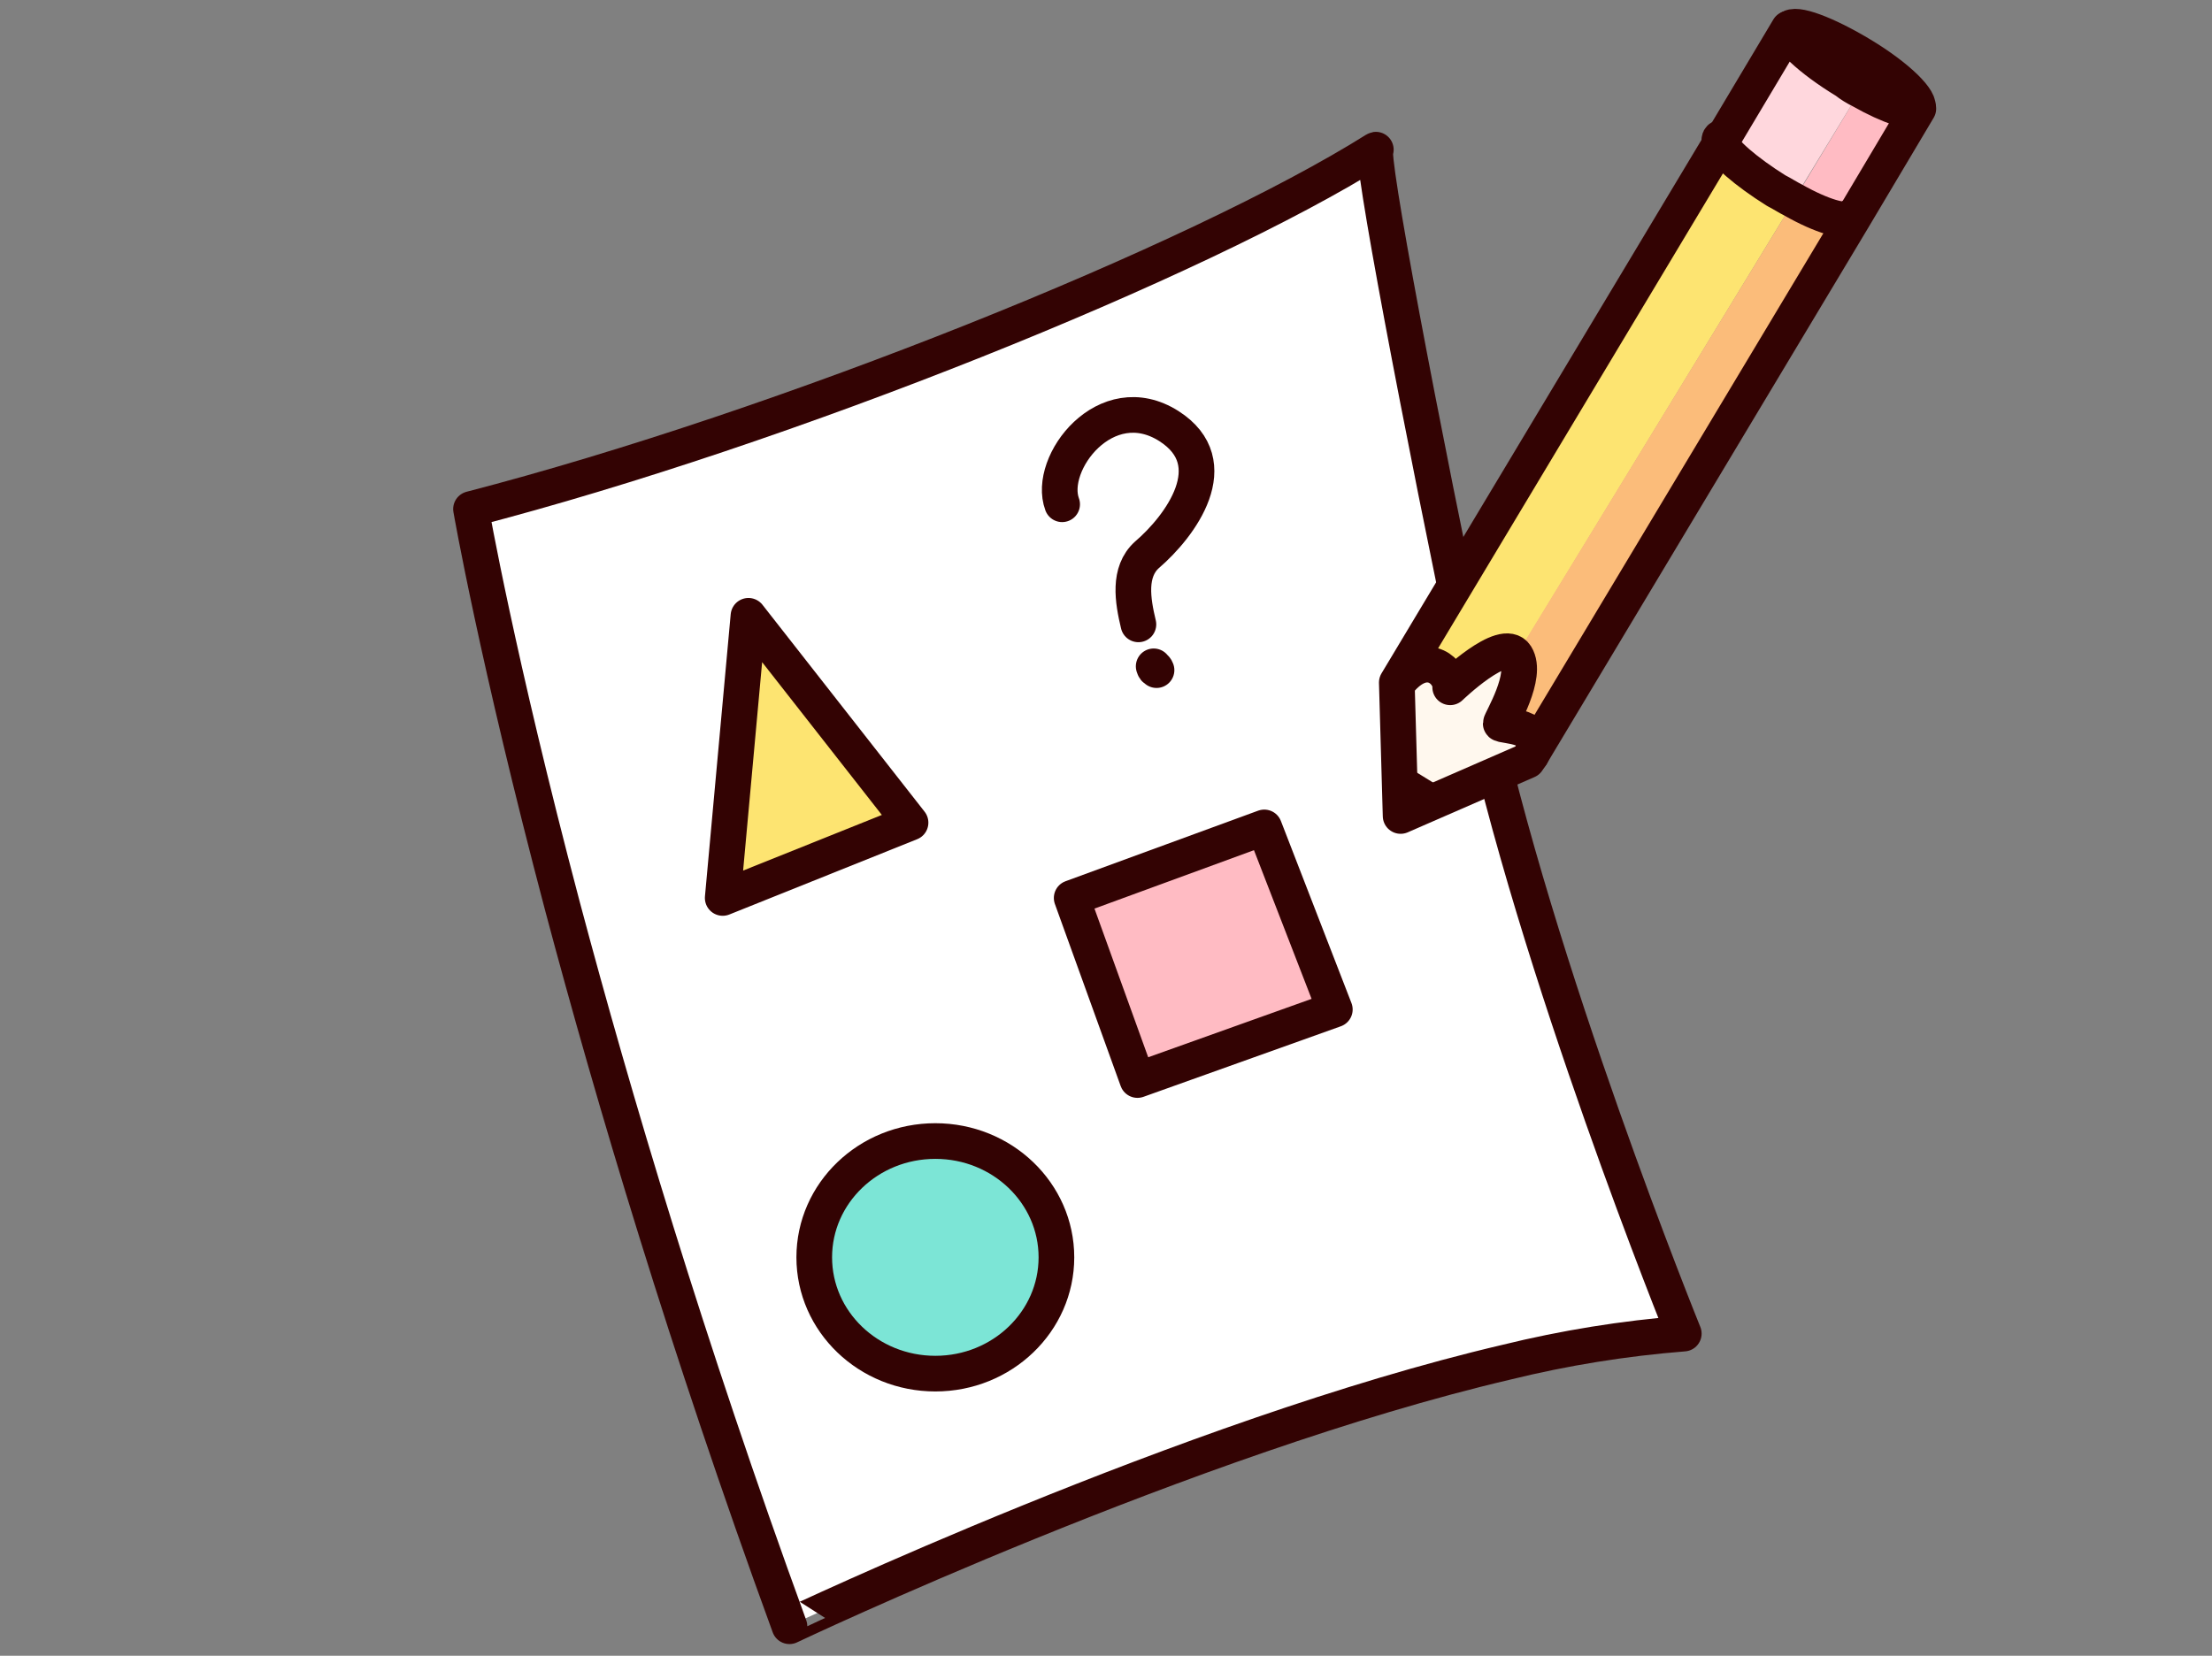 <?xml version="1.0" encoding="utf-8"?>
<!-- Generator: Adobe Illustrator 22.0.0, SVG Export Plug-In . SVG Version: 6.00 Build 0)  -->
<svg version="1.1" id="Layer_1" xmlns="http://www.w3.org/2000/svg" xmlns:xlink="http://www.w3.org/1999/xlink" x="0px" y="0px"
	 viewBox="0 0 232 173.7" style="enable-background:new 0 0 232 173.7;" xml:space="preserve">
<rect x="0" y="0" width="232" height="173.7" fill="#808080" stroke="none"/>
<style type="text/css">
	.st0{fill:#FFFFFF;}
	.st1{fill:#FDE471;}
	.st2{fill:#FFBBC3;}
	.st3{fill:#7CE5D6;}
	.st4{fill:none;stroke:#330303;stroke-width:3.74;stroke-linecap:round;stroke-linejoin:round;}
	.st5{fill:none;}
	.st6{fill:#FFD7DD;}
	.st7{fill:#FFF8EE;}
	.st8{fill:#FBBC7A;}
</style>
<title>2-diversity</title>
<g id="_Group_">
	<path class="st0" d="M154.9,72.5c6.1,29,21.7,67.4,21.7,67.4c-6.3,0.5-12.5,1.5-18.6,3c-33.3,7.9-75.3,27.7-75.3,27.7
		C72,141,64.2,114.9,59,95c-6.9-26-9.6-41.7-9.6-41.7c32.9-8.5,76.4-26,94.9-37.7C143.6,15.8,148.7,43.4,154.9,72.5z M140,105.9
		l-7.4-19.1l-20.1,7.4l6.9,19.1L140,105.9z M110.8,131.9c0.3-7-5.2-12.9-12.2-13.2s-12.9,5.2-13.2,12.2c-0.3,7,5.2,12.9,12.2,13.2
		c0.2,0,0.3,0,0.5,0C105,144.2,110.7,138.8,110.8,131.9L110.8,131.9z M95.5,86.3l-17-21.7l-2.6,29.7L95.5,86.3z"/>
	<polygon class="st1" points="78.5,64.6 95.5,86.3 75.8,94.2 	"/>
	<polygon class="st2" points="132.6,86.8 140,105.9 119.3,113.3 112.4,94.2 	"/>
	<ellipse class="st3" cx="98.1" cy="131.9" rx="12.7" ry="12.2"/>
	<path class="st4" d="M158,142.9c6.1-1.5,12.3-2.5,18.6-3c0,0-15.6-38.4-21.7-67.4s-11.3-56.7-10.6-56.8
		c-18.6,11.7-62.1,29.2-94.9,37.7c0,0,2.7,15.6,9.6,41.7c5.3,19.9,13,45.9,23.8,75.5C82.8,170.6,124.7,150.7,158,142.9z"/>
	<polygon class="st4" points="78.5,64.6 75.8,94.2 95.5,86.3 	"/>
	<polygon class="st4" points="112.4,94.2 132.6,86.8 140,105.9 119.3,113.3 	"/>
	<ellipse class="st4" cx="98.1" cy="131.9" rx="12.7" ry="12.2"/>
	<path class="st4" d="M121,69.9c0.2,0.6,0.1-0.1,0.3,0.4"/>
	<path class="st4" d="M111.4,52.9c-1.6-4.3,4.6-12.4,11.2-8.2c6.1,3.9,1.2,10.5-2.3,13.5c-2,1.8-1.5,4.8-0.9,7.3"/>
	<polyline class="st5" points="58.2,95.3 33.8,106.3 69.8,214.1 168.5,174.8 158.2,143.7 	"/>
</g>
<g id="_Group_2">
	<path class="st2" d="M195.1,9.5c3,1.7,5.6,2.5,5.9,1.9l0.1,0.1L194.3,23l-0.3-0.1c-0.4,0.6-2.9-0.1-5.9-1.8L195.1,9.5z"/>
	<path class="st6" d="M195.2,5.8c3.8,2.3,6.4,4.8,5.9,5.6c-0.4,0.6-2.9-0.2-5.9-1.9c-0.5-0.3-1.1-0.6-1.6-1
		c-3.7-2.3-6.4-4.8-5.9-5.5S191.5,3.5,195.2,5.8z"/>
	<path class="st6" d="M195.1,9.5L188.1,21c-0.6-0.3-1.2-0.7-1.8-1c-3.2-2-5.6-4.1-5.9-5.1L187.6,3c-0.4,0.7,2.2,3.2,5.9,5.5
		C194.1,8.9,194.6,9.2,195.1,9.5z"/>
	<path class="st7" d="M147,71.2c2.8-3.1,5.2-0.6,5.1,0.9c0,0,5.6-5.4,6.9-3.3s-1.6,6.8-1.6,7.1s5,0.1,3.2,3.3l0,0l-0.4,0.6
		l-13.4,5.8l-0.4-14l0.3-0.5L147,71.2z"/>
	<path class="st1" d="M146.8,71.1l33.7-56.2c0.3,1,2.7,3.2,5.9,5.1c0.6,0.4,1.2,0.7,1.8,1L159,68.9c-1.3-2-6.9,3.3-6.9,3.3
		c0.1-1.5-2.2-4-5.1-0.9L146.8,71.1z"/>
	<path class="st8" d="M188.2,21c3,1.6,5.4,2.4,5.9,1.8l0.3,0.1l-33.8,56.3c1.8-3.2-3.2-2.9-3.2-3.3s2.9-5,1.6-7.1L188.2,21z"/>
	<path class="st4" d="M201.1,11.4c-0.4,0.6-2.9-0.2-5.9-1.9c-0.6-0.3-1.1-0.6-1.6-1c-3.8-2.3-6.4-4.8-5.9-5.5s3.8,0.5,7.6,2.8
		S201.6,10.6,201.1,11.4z"/>
	<path class="st4" d="M194,22.8c-0.4,0.6-2.9-0.1-5.9-1.8c-0.6-0.3-1.2-0.7-1.8-1c-3.2-2-5.6-4.1-5.9-5.1c-0.1-0.1-0.1-0.3,0-0.4"/>
	<polyline class="st4" points="160.6,79.2 194.3,23 201.2,11.4 201.2,11.4 	"/>
	<polyline class="st4" points="187.6,3 180.5,14.9 146.8,71.1 146.5,71.6 146.9,85.6 160.2,79.8 160.6,79.2 	"/>
	<path class="st4" d="M147,71.2c2.8-3.1,5.2-0.6,5.1,0.9c0,0,5.6-5.4,6.9-3.3s-1.6,6.8-1.6,7.1s5,0.1,3.2,3.3l0,0"/>
	<line class="st4" x1="147.4" y1="82.5" x2="150" y2="84.1"/>
	<polyline class="st5" points="195.7,8.7 195.1,9.5 188.2,21 159,68.8 	"/>
</g>
</svg>
